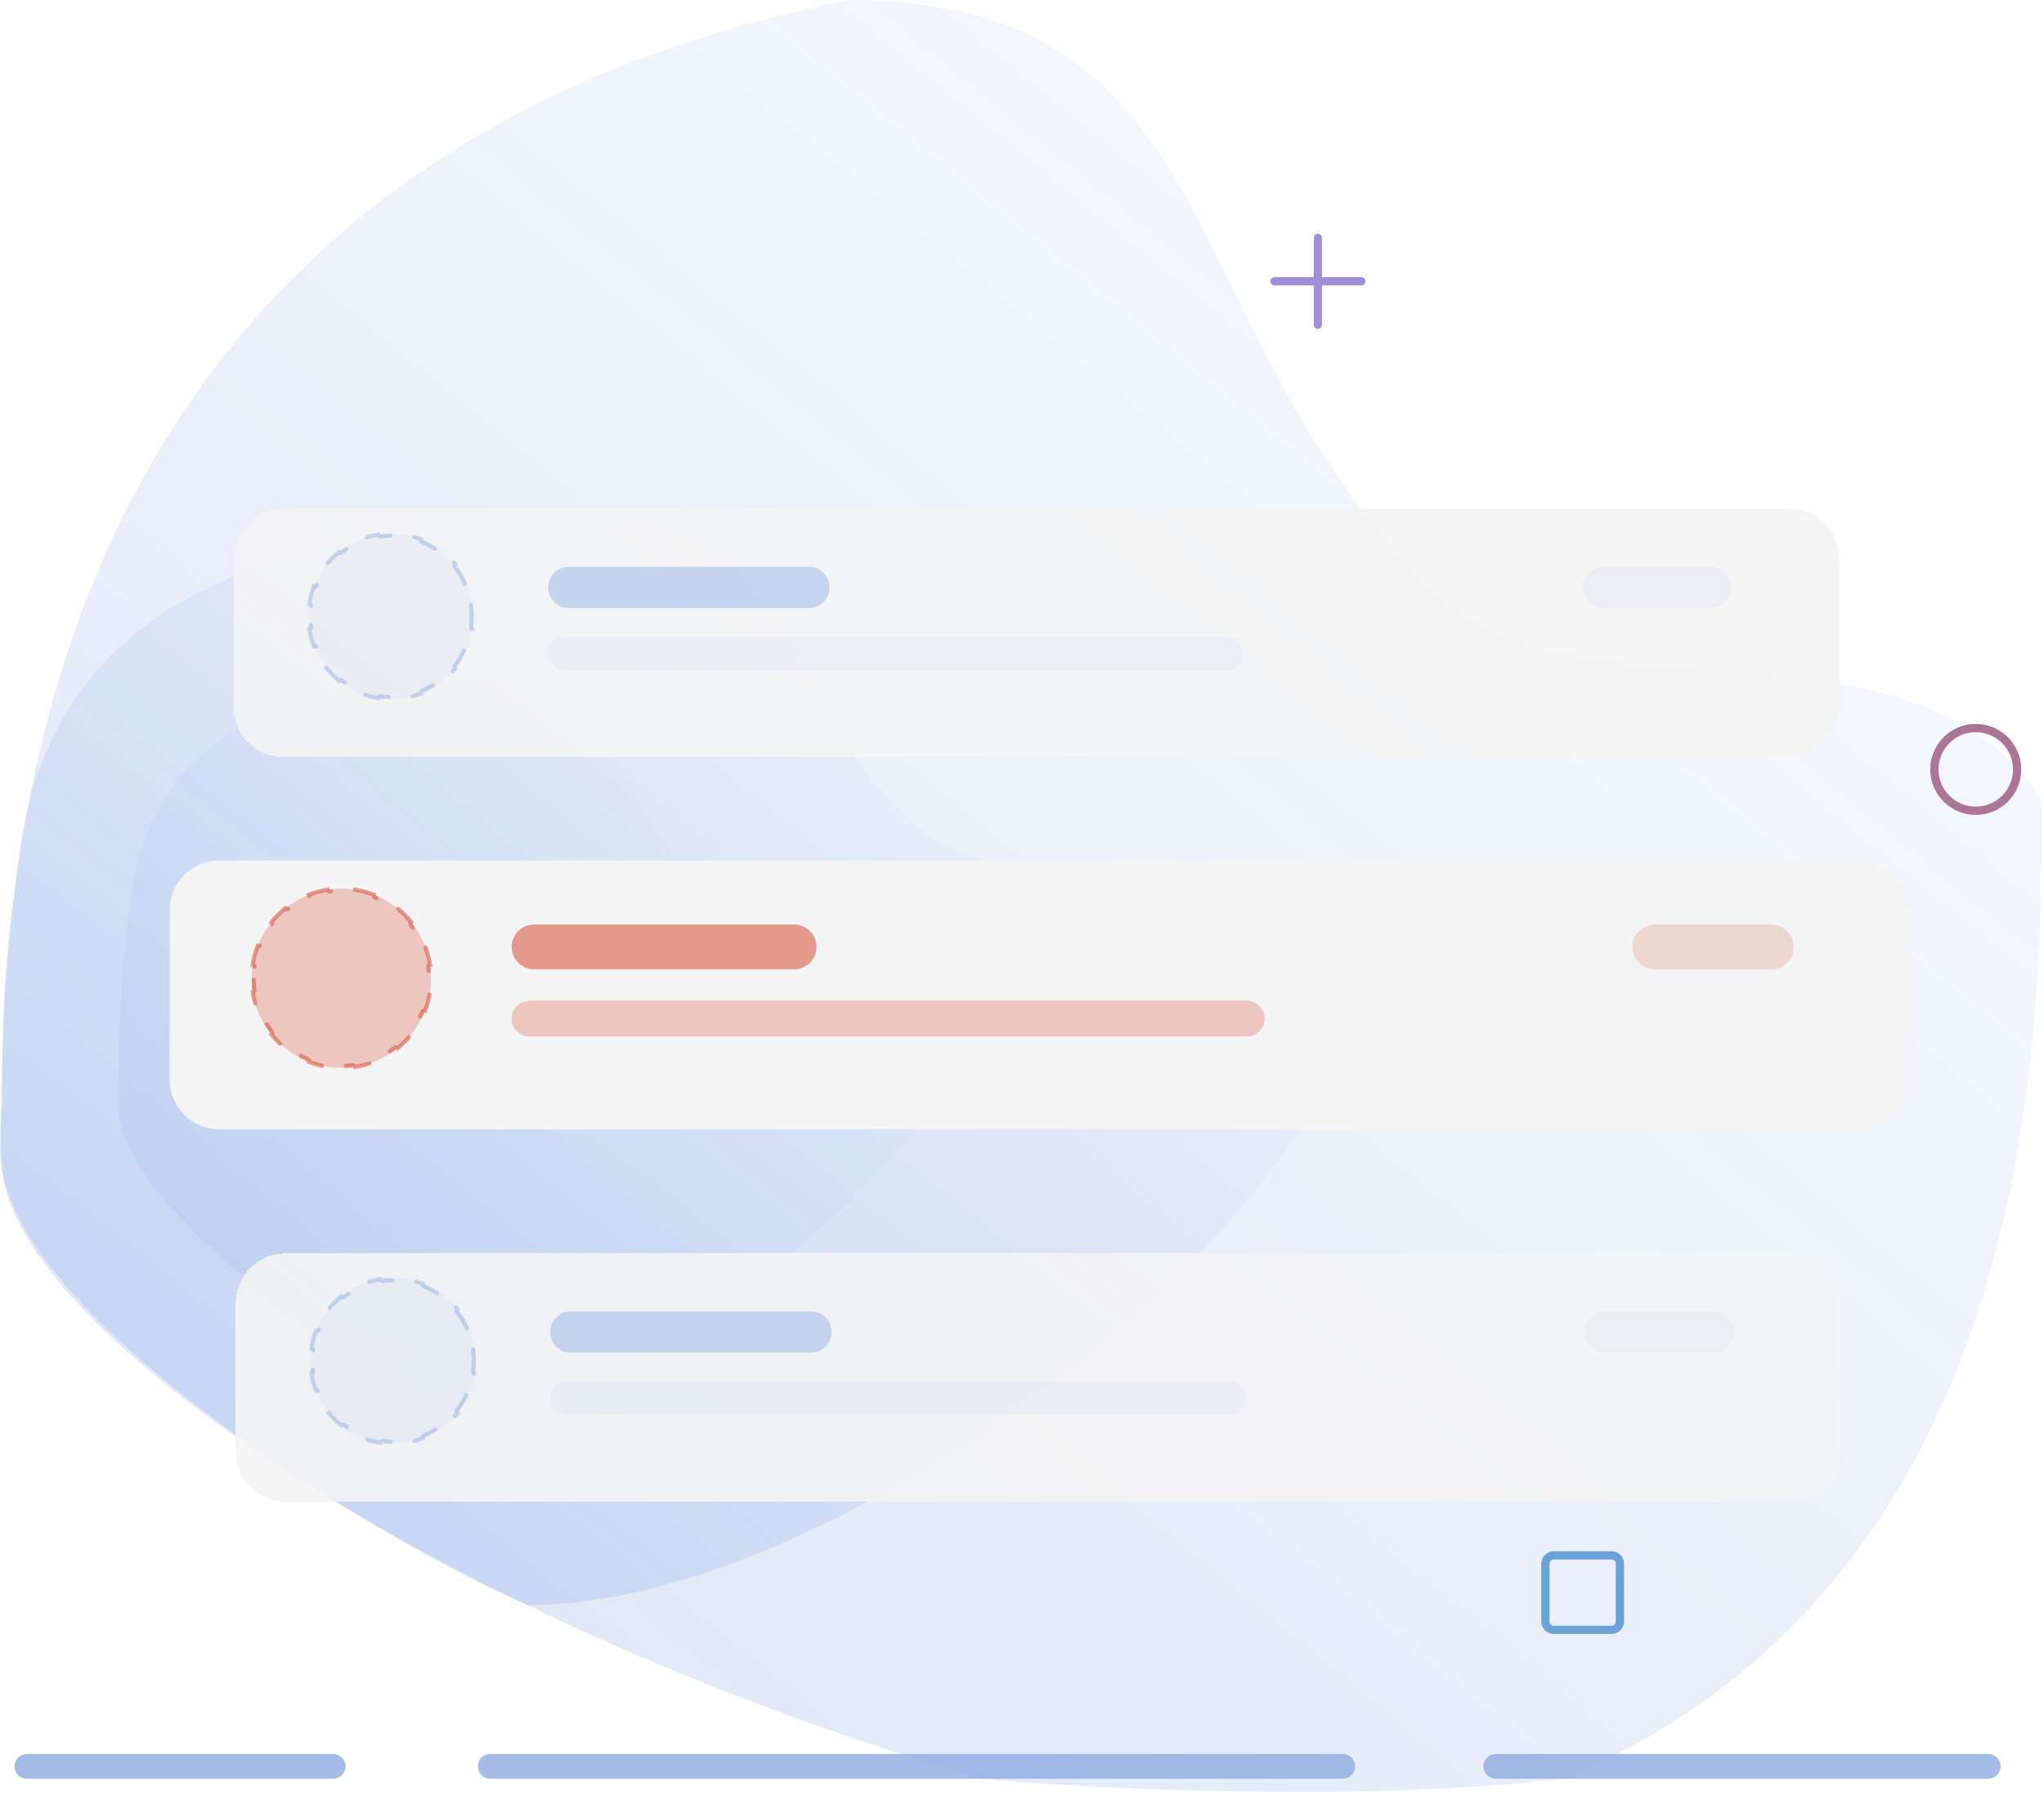 <svg width="494" height="434" viewBox="0 0 494 434" fill="none" xmlns="http://www.w3.org/2000/svg">
<g id="projectNotFoundSvg">
<path id="projectNotFoundSvg_background3" d="M109.238 341C90.56 332.878 27.986 293.62 28.509 266.207C29.142 233.04 29.381 236.118 31.358 218.826C35.59 181.829 62.279 164 116.52 164C155.181 164 142.117 188.71 169.622 214.246C182.701 226.389 224.388 218.348 236.506 238.455C236.506 272.637 160.017 341 109.238 341Z" fill="url(#paint0_linear_2_10916)"/>
<path id="projectNotFoundSvg_background2" d="M127.505 388C98.006 376 -0.822 318 0.005 277.5C1.005 228.5 1.382 233.047 4.505 207.5C11.188 152.841 53.34 126.499 139.006 126.5C200.066 126.5 179.432 163.007 222.872 200.733C243.529 218.673 309.368 206.794 328.506 236.5C328.506 287.001 207.703 388 127.505 388Z" fill="url(#paint1_linear_2_10916)"/>
<path id="projectNotFoundSvg_background1" d="M350.167 145.729C382.332 174.315 463.706 146.143 493.505 193.477C493.505 250.725 492.505 381.5 378.005 430C328.505 436 256.005 432 237.505 430C109.005 393 2.667 322 0.505 282C-0.216 268.658 0.505 270.5 0.505 265C0.505 129.5 62.716 28 205.505 0C300.58 0.001 282.527 85.615 350.167 145.729Z" fill="url(#paint2_linear_2_10916)"/>
<g id="Underline">
<path id="Vector 14" d="M80.505 424H6.505C4.848 424 3.505 425.343 3.505 427C3.505 428.657 4.848 430 6.505 430H80.505C82.162 430 83.505 428.657 83.505 427C83.505 425.343 82.162 424 80.505 424Z" fill="#8EAAE1" fill-opacity="0.8"/>
<path id="Vector 15" d="M324.504 424H118.504C116.847 424 115.504 425.343 115.504 427C115.504 428.657 116.847 430 118.504 430H324.504C326.161 430 327.504 428.657 327.504 427C327.504 425.343 326.161 424 324.504 424Z" fill="#8EAAE1" fill-opacity="0.8"/>
<path id="Vector 16" d="M480.506 424H361.506C359.849 424 358.506 425.343 358.506 427C358.506 428.657 359.849 430 361.506 430H480.506C482.163 430 483.506 428.657 483.506 427C483.506 425.343 482.163 424 480.506 424Z" fill="#8EAAE1" fill-opacity="0.8"/>
</g>
<g id="Project 3">
<g id="Vector 17" filter="url(#filter0_d_2_10916)">
<path d="M53 347V311C53 304.373 58.373 299 65 299H429C435.627 299 441 304.373 441 311V347C441 353.627 435.627 359 429 359H65C58.373 359 53 353.627 53 347Z" fill="#F4F4F4" fill-opacity="0.9" shape-rendering="crispEdges"/>
</g>
<g id="Group 84">
<g id="Group 85">
<path id="Vector 18" d="M196 317H138C135.239 317 133 319.239 133 322C133 324.761 135.239 327 138 327H196C198.761 327 201 324.761 201 322C201 319.239 198.761 317 196 317Z" fill="#4376D8" fill-opacity="0.25"/>
<path id="Vector 20" d="M414 317H388C385.239 317 383 319.239 383 322C383 324.761 385.239 327 388 327H414C416.761 327 419 324.761 419 322C419 319.239 416.761 317 414 317Z" fill="#4376D8" fill-opacity="0.05"/>
<path id="Vector 19" d="M297 334H137C134.791 334 133 335.791 133 338C133 340.209 134.791 342 137 342H297C299.209 342 301 340.209 301 338C301 335.791 299.209 334 297 334Z" fill="#4376D8" fill-opacity="0.05"/>
</g>
<g id="Vector 20_2">
<path d="M75 329C75 340.046 83.954 349 95 349C106.046 349 115 340.046 115 329C115 317.954 106.046 309 95 309C83.954 309 75 317.954 75 329Z" fill="#4376D8" fill-opacity="0.05"/>
<path d="M75.665 326.452C75.7 326.181 75.51 325.932 75.24 325.893C75.461 324.477 75.83 323.11 76.332 321.808C76.586 321.91 76.874 321.789 76.98 321.536C77.637 319.951 78.497 318.471 79.528 317.129C79.695 316.912 79.656 316.601 79.442 316.432C80.33 315.333 81.333 314.33 82.432 313.442C82.601 313.656 82.912 313.695 83.129 313.528C84.471 312.497 85.951 311.637 87.536 310.979C87.789 310.874 87.91 310.586 87.808 310.332C89.11 309.83 90.477 309.461 91.893 309.24C91.931 309.51 92.181 309.7 92.453 309.665C93.286 309.556 94.136 309.5 95 309.5C95.864 309.5 96.714 309.556 97.547 309.665C97.819 309.7 98.069 309.51 98.107 309.24C99.523 309.461 100.89 309.83 102.192 310.332C102.09 310.586 102.211 310.875 102.464 310.979C104.049 311.637 105.529 312.497 106.871 313.528C107.088 313.695 107.399 313.656 107.568 313.442C108.667 314.33 109.67 315.333 110.558 316.432C110.344 316.601 110.305 316.912 110.472 317.129C111.503 318.471 112.363 319.951 113.021 321.536C113.125 321.789 113.414 321.91 113.668 321.808C114.17 323.11 114.539 324.477 114.76 325.893C114.49 325.932 114.3 326.181 114.335 326.452C114.444 327.286 114.5 328.136 114.5 329C114.5 329.864 114.444 330.714 114.335 331.548C114.3 331.819 114.49 332.068 114.76 332.107C114.539 333.523 114.17 334.89 113.668 336.192C113.414 336.09 113.125 336.211 113.021 336.464C112.363 338.049 111.503 339.529 110.472 340.871C110.305 341.088 110.344 341.399 110.558 341.568C109.67 342.667 108.667 343.67 107.568 344.558C107.399 344.344 107.088 344.305 106.871 344.472C105.529 345.503 104.049 346.363 102.464 347.021C102.211 347.125 102.09 347.414 102.192 347.668C100.89 348.17 99.523 348.539 98.107 348.76C98.069 348.49 97.819 348.3 97.547 348.335C96.714 348.444 95.864 348.5 95 348.5C94.136 348.5 93.286 348.444 92.453 348.335C92.181 348.3 91.931 348.49 91.893 348.76C90.477 348.539 89.11 348.17 87.808 347.668C87.91 347.414 87.789 347.125 87.536 347.021C85.951 346.363 84.471 345.503 83.129 344.472C82.912 344.305 82.601 344.344 82.432 344.558C81.333 343.67 80.33 342.667 79.442 341.568C79.656 341.399 79.695 341.088 79.528 340.871C78.497 339.529 77.637 338.049 76.98 336.464C76.874 336.211 76.586 336.09 76.332 336.192C75.83 334.89 75.461 333.523 75.24 332.107C75.51 332.068 75.7 331.819 75.665 331.548C75.556 330.714 75.5 329.864 75.5 329C75.5 328.136 75.556 327.286 75.665 326.452Z" stroke="#4376D8" stroke-opacity="0.25" stroke-linecap="round" stroke-dasharray="6 6"/>
</g>
</g>
</g>
<g id="Project 2">
<g id="Vector" filter="url(#filter1_d_2_10916)">
<path d="M37 257V216C37 209.373 42.373 204 49 204H445.333C451.961 204 457.333 209.373 457.333 216V257C457.333 263.627 451.961 269 445.333 269H49C42.373 269 37 263.627 37 257Z" fill="#F4F4F4"/>
</g>
<g id="Group 84_2">
<g id="Group 85_2">
<path id="Vector 18_2" d="M191.916 223.5H129.083C126.091 223.5 123.666 225.925 123.666 228.916C123.666 231.908 126.091 234.333 129.083 234.333H191.916C194.908 234.333 197.333 231.908 197.333 228.916C197.333 225.925 194.908 223.5 191.916 223.5Z" fill="#D85C43" fill-opacity="0.6"/>
<path id="Vector 20_3" d="M428.083 223.5H399.917C396.925 223.5 394.5 225.925 394.5 228.916C394.5 231.908 396.925 234.333 399.917 234.333H428.083C431.075 234.333 433.5 231.908 433.5 228.916C433.5 225.925 431.075 223.5 428.083 223.5Z" fill="#D85C43" fill-opacity="0.2"/>
<path id="Vector 19_2" d="M301.333 241.916H127.999C125.606 241.916 123.666 243.856 123.666 246.249C123.666 248.643 125.606 250.583 127.999 250.583H301.333C303.726 250.583 305.666 248.643 305.666 246.249C305.666 243.856 303.726 241.916 301.333 241.916Z" fill="#D85C43" fill-opacity="0.3"/>
</g>
<g id="Vector 20_4">
<path d="M60.834 236.5C60.834 248.466 70.534 258.166 82.501 258.166C94.467 258.166 104.167 248.466 104.167 236.5C104.167 224.534 94.467 214.833 82.501 214.833C70.534 214.833 60.834 224.534 60.834 236.5Z" fill="#D85C43" fill-opacity="0.3"/>
<path d="M61.513 233.734C61.548 233.463 61.358 233.213 61.087 233.175C61.328 231.612 61.736 230.104 62.292 228.67C62.546 228.772 62.835 228.651 62.94 228.397C63.653 226.677 64.587 225.071 65.707 223.614C65.874 223.397 65.835 223.086 65.62 222.916C66.597 221.703 67.704 220.596 68.917 219.619C69.087 219.834 69.398 219.873 69.615 219.706C71.072 218.586 72.678 217.652 74.398 216.939C74.652 216.834 74.773 216.545 74.671 216.291C76.105 215.735 77.613 215.327 79.176 215.087C79.214 215.357 79.463 215.547 79.736 215.512C80.64 215.394 81.563 215.333 82.501 215.333C83.438 215.333 84.361 215.394 85.266 215.512C85.538 215.547 85.787 215.357 85.826 215.087C87.388 215.327 88.896 215.735 90.33 216.291C90.228 216.545 90.35 216.834 90.603 216.939C92.323 217.652 93.93 218.586 95.386 219.706C95.604 219.873 95.915 219.834 96.084 219.619C97.298 220.596 98.404 221.703 99.382 222.916C99.167 223.086 99.127 223.397 99.294 223.614C100.414 225.071 101.348 226.677 102.061 228.397C102.166 228.651 102.456 228.772 102.709 228.67C103.265 230.104 103.673 231.612 103.914 233.175C103.643 233.213 103.453 233.463 103.488 233.734C103.606 234.639 103.667 235.562 103.667 236.5C103.667 237.437 103.606 238.36 103.488 239.265C103.453 239.537 103.643 239.786 103.914 239.825C103.673 241.388 103.265 242.895 102.709 244.329C102.456 244.227 102.166 244.349 102.061 244.602C101.348 246.322 100.414 247.929 99.294 249.385C99.127 249.603 99.167 249.914 99.382 250.083C98.404 251.297 97.298 252.403 96.084 253.381C95.915 253.166 95.604 253.126 95.386 253.294C93.93 254.413 92.323 255.347 90.603 256.06C90.35 256.165 90.228 256.455 90.33 256.708C88.896 257.264 87.388 257.672 85.826 257.913C85.787 257.642 85.538 257.452 85.266 257.487C84.361 257.605 83.438 257.666 82.501 257.666C81.563 257.666 80.64 257.605 79.736 257.487C79.463 257.452 79.214 257.642 79.176 257.913C77.613 257.672 76.105 257.264 74.671 256.708C74.773 256.455 74.652 256.165 74.398 256.06C72.678 255.347 71.072 254.413 69.615 253.294C69.398 253.126 69.087 253.166 68.917 253.381C67.704 252.403 66.597 251.297 65.62 250.083C65.835 249.914 65.874 249.603 65.707 249.385C64.587 247.929 63.653 246.322 62.94 244.602C62.835 244.349 62.546 244.227 62.292 244.329C61.736 242.895 61.328 241.388 61.087 239.825C61.358 239.786 61.548 239.537 61.513 239.265C61.395 238.36 61.334 237.437 61.334 236.5C61.334 235.562 61.395 234.639 61.513 233.734Z" stroke="#D85C43" stroke-opacity="0.6" stroke-linecap="round" stroke-dasharray="6 6"/>
</g>
</g>
</g>
<g id="Project 1">
<g id="Vector 17_2" filter="url(#filter2_d_2_10916)">
<path d="M52.505 167V131C52.505 124.373 57.877 119 64.505 119H428.505C435.132 119 440.505 124.373 440.505 131V167C440.505 173.627 435.132 179 428.505 179H64.505C57.877 179 52.505 173.627 52.505 167Z" fill="#F4F4F4" fill-opacity="0.9" shape-rendering="crispEdges"/>
</g>
<g id="Group 84_3">
<g id="Group 85_3">
<path id="Vector 18_3" d="M195.504 137H137.504C134.742 137 132.504 139.239 132.504 142C132.504 144.761 134.742 147 137.504 147H195.504C198.265 147 200.504 144.761 200.504 142C200.504 139.239 198.265 137 195.504 137Z" fill="#4376D8" fill-opacity="0.25"/>
<path id="Vector 20_5" d="M413.504 137H387.504C384.742 137 382.504 139.239 382.504 142C382.504 144.761 384.742 147 387.504 147H413.504C416.265 147 418.504 144.761 418.504 142C418.504 139.239 416.265 137 413.504 137Z" fill="#4376D8" fill-opacity="0.05"/>
<path id="Vector 19_3" d="M296.504 154H136.504C134.295 154 132.504 155.791 132.504 158C132.504 160.209 134.295 162 136.504 162H296.504C298.713 162 300.504 160.209 300.504 158C300.504 155.791 298.713 154 296.504 154Z" fill="#4376D8" fill-opacity="0.05"/>
</g>
<g id="Vector 20_6">
<path d="M74.504 149C74.504 160.046 83.458 169 94.504 169C105.55 169 114.504 160.046 114.504 149C114.504 137.954 105.55 129 94.504 129C83.458 129 74.504 137.954 74.504 149Z" fill="#4376D8" fill-opacity="0.05"/>
<path d="M75.169 146.452C75.204 146.181 75.014 145.932 74.744 145.893C74.965 144.477 75.334 143.11 75.836 141.808C76.09 141.91 76.378 141.789 76.483 141.536C77.141 139.951 78.001 138.471 79.032 137.129C79.199 136.912 79.16 136.601 78.945 136.432C79.834 135.333 80.837 134.33 81.936 133.442C82.105 133.656 82.416 133.695 82.633 133.528C83.975 132.497 85.455 131.637 87.04 130.979C87.293 130.874 87.414 130.586 87.312 130.332C88.614 129.83 89.981 129.461 91.397 129.24C91.435 129.51 91.685 129.7 91.956 129.665C92.79 129.556 93.64 129.5 94.504 129.5C95.368 129.5 96.218 129.556 97.051 129.665C97.323 129.7 97.572 129.51 97.611 129.24C99.027 129.461 100.394 129.83 101.695 130.332C101.594 130.586 101.715 130.875 101.968 130.979C103.553 131.637 105.033 132.497 106.375 133.528C106.592 133.695 106.903 133.656 107.072 133.442C108.171 134.33 109.174 135.333 110.062 136.432C109.848 136.601 109.808 136.912 109.975 137.129C111.007 138.471 111.867 139.951 112.524 141.536C112.629 141.789 112.918 141.91 113.172 141.808C113.674 143.11 114.043 144.477 114.264 145.893C113.993 145.932 113.804 146.181 113.839 146.452C113.948 147.286 114.004 148.136 114.004 149C114.004 149.864 113.948 150.714 113.839 151.548C113.804 151.819 113.993 152.068 114.264 152.107C114.043 153.523 113.674 154.89 113.172 156.192C112.918 156.09 112.629 156.211 112.524 156.464C111.867 158.049 111.007 159.529 109.975 160.871C109.808 161.088 109.848 161.399 110.062 161.568C109.174 162.667 108.171 163.67 107.072 164.558C106.903 164.344 106.592 164.305 106.375 164.472C105.033 165.503 103.553 166.363 101.968 167.021C101.715 167.125 101.594 167.414 101.695 167.668C100.394 168.17 99.027 168.539 97.611 168.76C97.572 168.49 97.323 168.3 97.051 168.335C96.218 168.444 95.368 168.5 94.504 168.5C93.64 168.5 92.79 168.444 91.956 168.335C91.685 168.3 91.435 168.49 91.397 168.76C89.981 168.539 88.614 168.17 87.312 167.668C87.414 167.414 87.293 167.125 87.04 167.021C85.455 166.363 83.975 165.503 82.633 164.472C82.416 164.305 82.105 164.344 81.936 164.558C80.837 163.67 79.834 162.667 78.945 161.568C79.16 161.399 79.199 161.088 79.032 160.871C78.001 159.529 77.141 158.049 76.483 156.464C76.378 156.211 76.09 156.09 75.836 156.192C75.334 154.89 74.965 153.523 74.744 152.107C75.014 152.068 75.204 151.819 75.169 151.548C75.06 150.714 75.004 149.864 75.004 149C75.004 148.136 75.06 147.286 75.169 146.452Z" stroke="#4376D8" stroke-opacity="0.25" stroke-linecap="round" stroke-dasharray="6 6"/>
</g>
</g>
</g>
<path id="projectNotFoundSvg_circle" d="M477.506 196C483.029 196 487.506 191.523 487.506 186C487.506 180.477 483.029 176 477.506 176C471.983 176 467.506 180.477 467.506 186C467.506 191.523 471.983 196 477.506 196Z" stroke="#AC7496" stroke-width="2" stroke-linecap="round" stroke-linejoin="round"/>
<g id="projectNotFoundSvg_plus">
<path id="Vector_2" d="M318.506 57.5V78.5" stroke="#A18ED9" stroke-width="2" stroke-linecap="round" stroke-linejoin="round"/>
<path id="Vector_3" d="M308.006 68H329.006" stroke="#A18ED9" stroke-width="2" stroke-linecap="round" stroke-linejoin="round"/>
</g>
<path id="projectNotFoundSvg_square" d="M389.506 376H375.506C374.401 376 373.506 376.895 373.506 378V392C373.506 393.105 374.401 394 375.506 394H389.506C390.61 394 391.506 393.105 391.506 392V378C391.506 376.895 390.61 376 389.506 376Z" stroke="#6CA3D6" stroke-width="2" stroke-linecap="round" stroke-linejoin="round"/>
</g>
<defs>
<filter id="filter0_d_2_10916" x="49" y="295" width="404" height="76" filterUnits="userSpaceOnUse" color-interpolation-filters="sRGB">
<feFlood flood-opacity="0" result="BackgroundImageFix"/>
<feColorMatrix in="SourceAlpha" type="matrix" values="0 0 0 0 0 0 0 0 0 0 0 0 0 0 0 0 0 0 127 0" result="hardAlpha"/>
<feOffset dx="4" dy="4"/>
<feGaussianBlur stdDeviation="4"/>
<feComposite in2="hardAlpha" operator="out"/>
<feColorMatrix type="matrix" values="0 0 0 0 0 0 0 0 0 0 0 0 0 0 0 0 0 0 0.15 0"/>
<feBlend mode="normal" in2="BackgroundImageFix" result="effect1_dropShadow_2_10916"/>
<feBlend mode="normal" in="SourceGraphic" in2="effect1_dropShadow_2_10916" result="shape"/>
</filter>
<filter id="filter1_d_2_10916" x="33" y="200" width="436.334" height="81" filterUnits="userSpaceOnUse" color-interpolation-filters="sRGB">
<feFlood flood-opacity="0" result="BackgroundImageFix"/>
<feColorMatrix in="SourceAlpha" type="matrix" values="0 0 0 0 0 0 0 0 0 0 0 0 0 0 0 0 0 0 127 0" result="hardAlpha"/>
<feOffset dx="4" dy="4"/>
<feGaussianBlur stdDeviation="4"/>
<feComposite in2="hardAlpha" operator="out"/>
<feColorMatrix type="matrix" values="0 0 0 0 0 0 0 0 0 0 0 0 0 0 0 0 0 0 0.15 0"/>
<feBlend mode="normal" in2="BackgroundImageFix" result="effect1_dropShadow_2_10916"/>
<feBlend mode="normal" in="SourceGraphic" in2="effect1_dropShadow_2_10916" result="shape"/>
</filter>
<filter id="filter2_d_2_10916" x="48.505" y="115" width="403.999" height="76" filterUnits="userSpaceOnUse" color-interpolation-filters="sRGB">
<feFlood flood-opacity="0" result="BackgroundImageFix"/>
<feColorMatrix in="SourceAlpha" type="matrix" values="0 0 0 0 0 0 0 0 0 0 0 0 0 0 0 0 0 0 127 0" result="hardAlpha"/>
<feOffset dx="4" dy="4"/>
<feGaussianBlur stdDeviation="4"/>
<feComposite in2="hardAlpha" operator="out"/>
<feColorMatrix type="matrix" values="0 0 0 0 0 0 0 0 0 0 0 0 0 0 0 0 0 0 0.15 0"/>
<feBlend mode="normal" in2="BackgroundImageFix" result="effect1_dropShadow_2_10916"/>
<feBlend mode="normal" in="SourceGraphic" in2="effect1_dropShadow_2_10916" result="shape"/>
</filter>
<linearGradient id="paint0_linear_2_10916" x1="19.377" y1="333.28" x2="171.404" y2="154.499" gradientUnits="userSpaceOnUse">
<stop stop-color="#4376D8" stop-opacity="0.1"/>
<stop offset="1" stop-color="#4376D8" stop-opacity="0"/>
</linearGradient>
<linearGradient id="paint1_linear_2_10916" x1="-14.418" y1="376.594" x2="207.314" y2="97.848" gradientUnits="userSpaceOnUse">
<stop stop-color="#4376D8" stop-opacity="0.2"/>
<stop offset="1" stop-color="#4376D8" stop-opacity="0"/>
</linearGradient>
<linearGradient id="paint2_linear_2_10916" x1="-19.3" y1="455.947" x2="335.756" y2="19.769" gradientUnits="userSpaceOnUse">
<stop stop-color="#4376D8" stop-opacity="0.2"/>
<stop offset="1" stop-color="#4376D8" stop-opacity="0.05"/>
</linearGradient>
</defs>
</svg>

